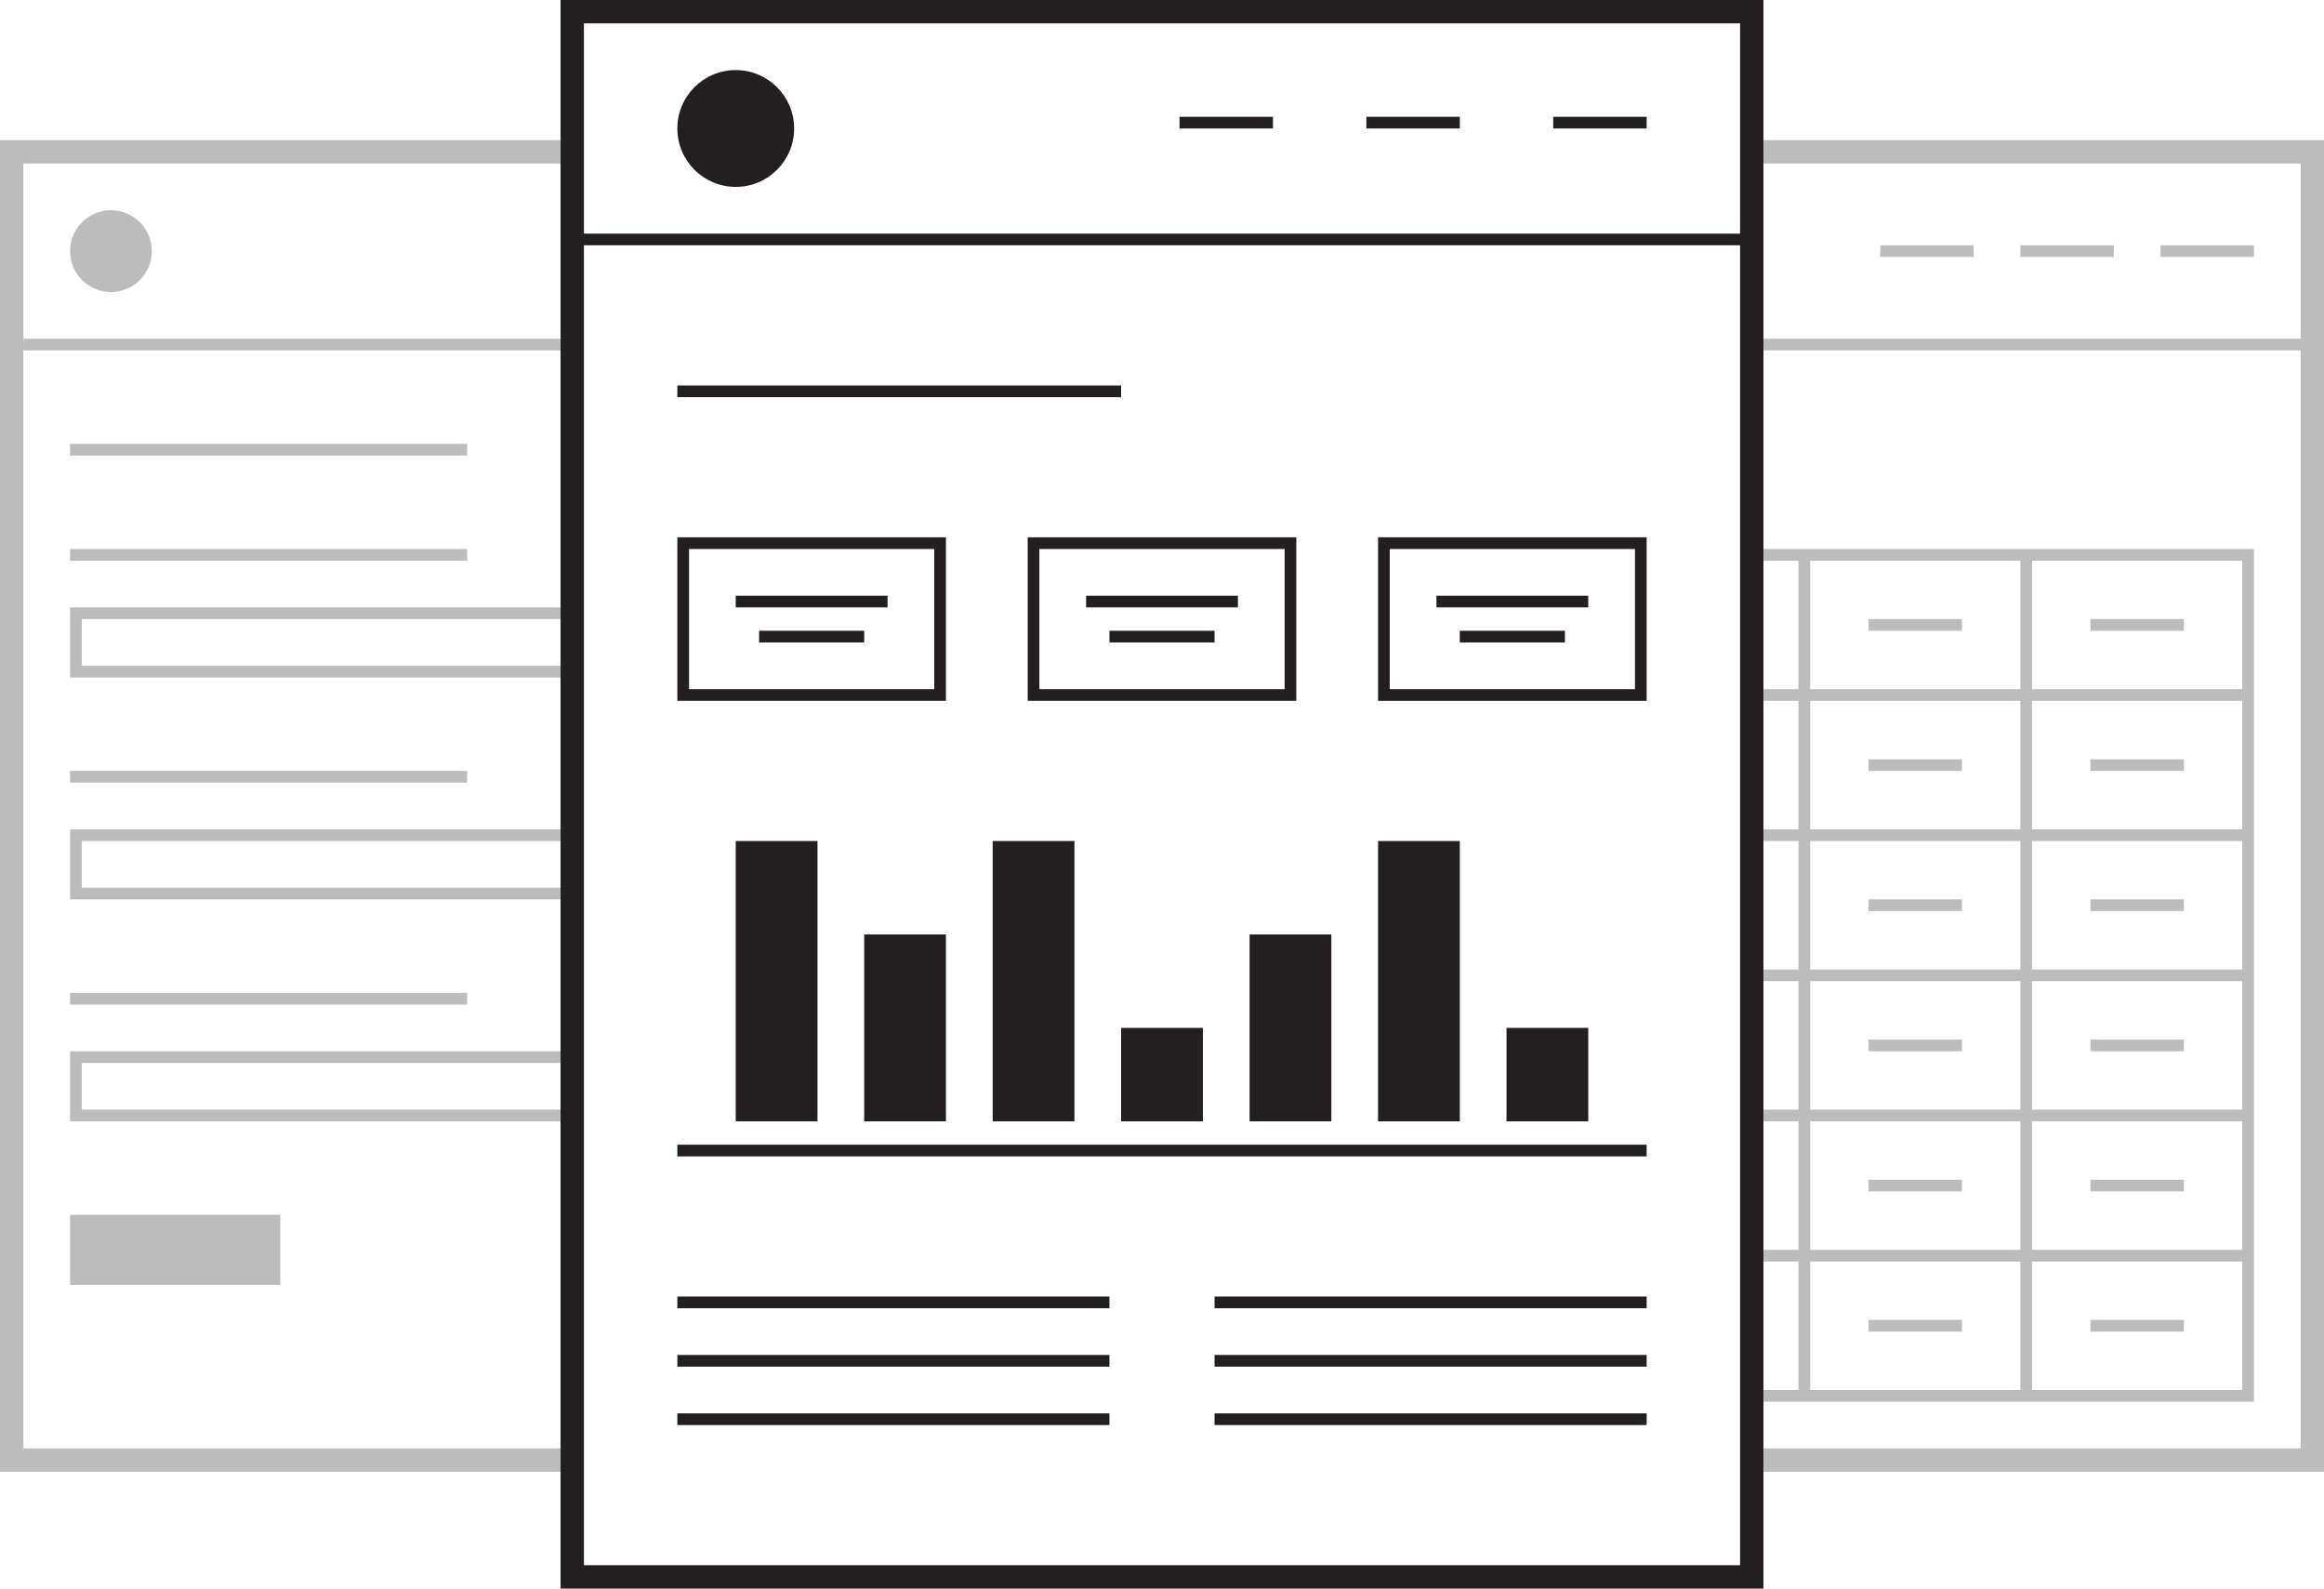<svg id="Layer_1" data-name="Layer 1" xmlns="http://www.w3.org/2000/svg" viewBox="0 0 199 136"><title>sample-pages</title><path d="M48,0V136H151V0ZM149,134H50V21h99Zm0-114H50V2h99Z" style="fill:#231f20"/><rect x="133" y="10" width="8" height="1" style="fill:#231f20"/><rect x="117" y="10" width="8" height="1" style="fill:#231f20"/><rect x="101" y="10" width="8" height="1" style="fill:#231f20"/><circle cx="63" cy="11" r="5" style="fill:#231f20"/><rect x="58" y="33" width="38" height="1" style="fill:#231f20"/><path d="M81,46H58V60H81ZM80,59H59V47H80Z" style="fill:#231f20"/><rect x="65" y="54" width="9" height="1" style="fill:#231f20"/><rect x="63" y="51" width="13" height="1" style="fill:#231f20"/><path d="M88,60h23V46H88Zm1-13h21V59H89Z" style="fill:#231f20"/><rect x="95" y="54" width="9" height="1" style="fill:#231f20"/><rect x="93" y="51" width="13" height="1" style="fill:#231f20"/><path d="M141,46H118V60h23Zm-1,13H119V47h21Z" style="fill:#231f20"/><rect x="125" y="54" width="9" height="1" style="fill:#231f20"/><rect x="123" y="51" width="13" height="1" style="fill:#231f20"/><rect x="58" y="111" width="37" height="1" style="fill:#231f20"/><rect x="104" y="111" width="37" height="1" style="fill:#231f20"/><rect x="58" y="116" width="37" height="1" style="fill:#231f20"/><rect x="104" y="116" width="37" height="1" style="fill:#231f20"/><rect x="58" y="121" width="37" height="1" style="fill:#231f20"/><rect x="104" y="121" width="37" height="1" style="fill:#231f20"/><rect x="63" y="72" width="7" height="24" style="fill:#231f20"/><rect x="74" y="80" width="7" height="16" style="fill:#231f20"/><rect x="85" y="72" width="7" height="24" style="fill:#231f20"/><rect x="96" y="88" width="7" height="8" style="fill:#231f20"/><rect x="107" y="80" width="7" height="16" style="fill:#231f20"/><rect x="118" y="72" width="7" height="24" style="fill:#231f20"/><rect x="129" y="88" width="7" height="8" style="fill:#231f20"/><rect x="58" y="98" width="83" height="1" style="fill:#231f20"/><rect x="151" y="84" width="3" height="11" style="fill:none"/><path d="M174,119h18V108H174Zm5-6h8v1h-8Z" style="fill:none"/><rect x="151" y="72" width="3" height="11" style="fill:none"/><rect x="151" y="60" width="3" height="11" style="fill:none"/><path d="M155,59h18V48H155Zm5-6h8v1h-8Z" style="fill:none"/><path d="M174,107h18V96H174Zm5-6h8v1h-8Z" style="fill:none"/><path d="M155,107h18V96H155Zm5-6h8v1h-8Z" style="fill:none"/><rect x="151" y="96" width="3" height="11" style="fill:none"/><path d="M155,71h18V60H155Zm5-6h8v1h-8Z" style="fill:none"/><rect x="151" y="108" width="3" height="11" style="fill:none"/><path d="M174,95h18V84H174Zm5-6h8v1h-8Z" style="fill:none"/><path d="M155,95h18V84H155Zm5-6h8v1h-8Z" style="fill:none"/><path d="M155,119h18V108H155Zm5-6h8v1h-8Z" style="fill:none"/><path d="M155,83h18V72H155Zm5-6h8v1h-8Z" style="fill:none"/><rect x="151" y="48" width="3" height="11" style="fill:none"/><path d="M185,21h8v1h-8Zm-12,0h8v1h-8Zm-12,0h8v1h-8Z" style="fill:none"/><path d="M174,59h18V48H174Zm5-6h8v1h-8Z" style="fill:none"/><polygon points="154 47 155 47 173 47 174 47 193 47 193 59 193 60 193 71 193 72 193 83 193 84 193 95 193 96 193 107 193 108 193 120 151 120 151 124 197 124 197 30 151 30 151 47 154 47" style="fill:none"/><path d="M174,83h18V72H174Zm5-6h8v1h-8Z" style="fill:none"/><path d="M174,71h18V60H174Zm5-6h8v1h-8Z" style="fill:none"/><g style="opacity:0.3"><polygon points="151 12 151 14 197 14 197 29 151 29 151 30 197 30 197 124 151 124 151 126 199 126 199 12 151 12" style="fill:#231f20"/><rect x="185" y="21" width="8" height="1" style="fill:#231f20"/><rect x="173" y="21" width="8" height="1" style="fill:#231f20"/><rect x="161" y="21" width="8" height="1" style="fill:#231f20"/><rect x="160" y="53" width="8" height="1" style="fill:#231f20"/><rect x="179" y="53" width="8" height="1" style="fill:#231f20"/><rect x="160" y="65" width="8" height="1" style="fill:#231f20"/><rect x="179" y="65" width="8" height="1" style="fill:#231f20"/><rect x="160" y="77" width="8" height="1" style="fill:#231f20"/><rect x="179" y="77" width="8" height="1" style="fill:#231f20"/><rect x="160" y="89" width="8" height="1" style="fill:#231f20"/><rect x="179" y="89" width="8" height="1" style="fill:#231f20"/><rect x="160" y="101" width="8" height="1" style="fill:#231f20"/><rect x="179" y="101" width="8" height="1" style="fill:#231f20"/><rect x="160" y="113" width="8" height="1" style="fill:#231f20"/><rect x="179" y="113" width="8" height="1" style="fill:#231f20"/><path d="M193,108V47H151v1h3V59h-3v1h3V71h-3v1h3V83h-3v1h3V95h-3v1h3v11h-3v1h3v11h-3v1h42Zm-20,11H155V108h18Zm0-12H155V96h18Zm0-12H155V84h18Zm0-12H155V72h18Zm0-12H155V60h18Zm0-12H155V48h18Zm19,60H174V108h18Zm0-12H174V96h18Zm0-12H174V84h18Zm0-12H174V72h18Zm0-12H174V60h18Zm0-12H174V48h18Z" style="fill:#231f20"/><polygon points="0 126 48 126 48 124 2 124 2 30 48 30 48 29 2 29 2 14 48 14 48 12 0 12 0 126" style="fill:#231f20"/><circle cx="9.5" cy="21.5" r="3.5" style="fill:#231f20"/><rect x="6" y="38" width="34" height="1" style="fill:#231f20"/><rect x="6" y="47" width="34" height="1" style="fill:#231f20"/><polygon points="6 58 48 58 48 57 7 57 7 53 48 53 48 52 6 52 6 58" style="fill:#231f20"/><rect x="6" y="66" width="34" height="1" style="fill:#231f20"/><polygon points="6 77 48 77 48 76 7 76 7 72 48 72 48 71 6 71 6 77" style="fill:#231f20"/><rect x="6" y="85" width="34" height="1" style="fill:#231f20"/><polygon points="6 96 48 96 48 95 7 95 7 91 48 91 48 90 6 90 6 96" style="fill:#231f20"/><rect x="6" y="104" width="18" height="6" style="fill:#231f20"/></g></svg>